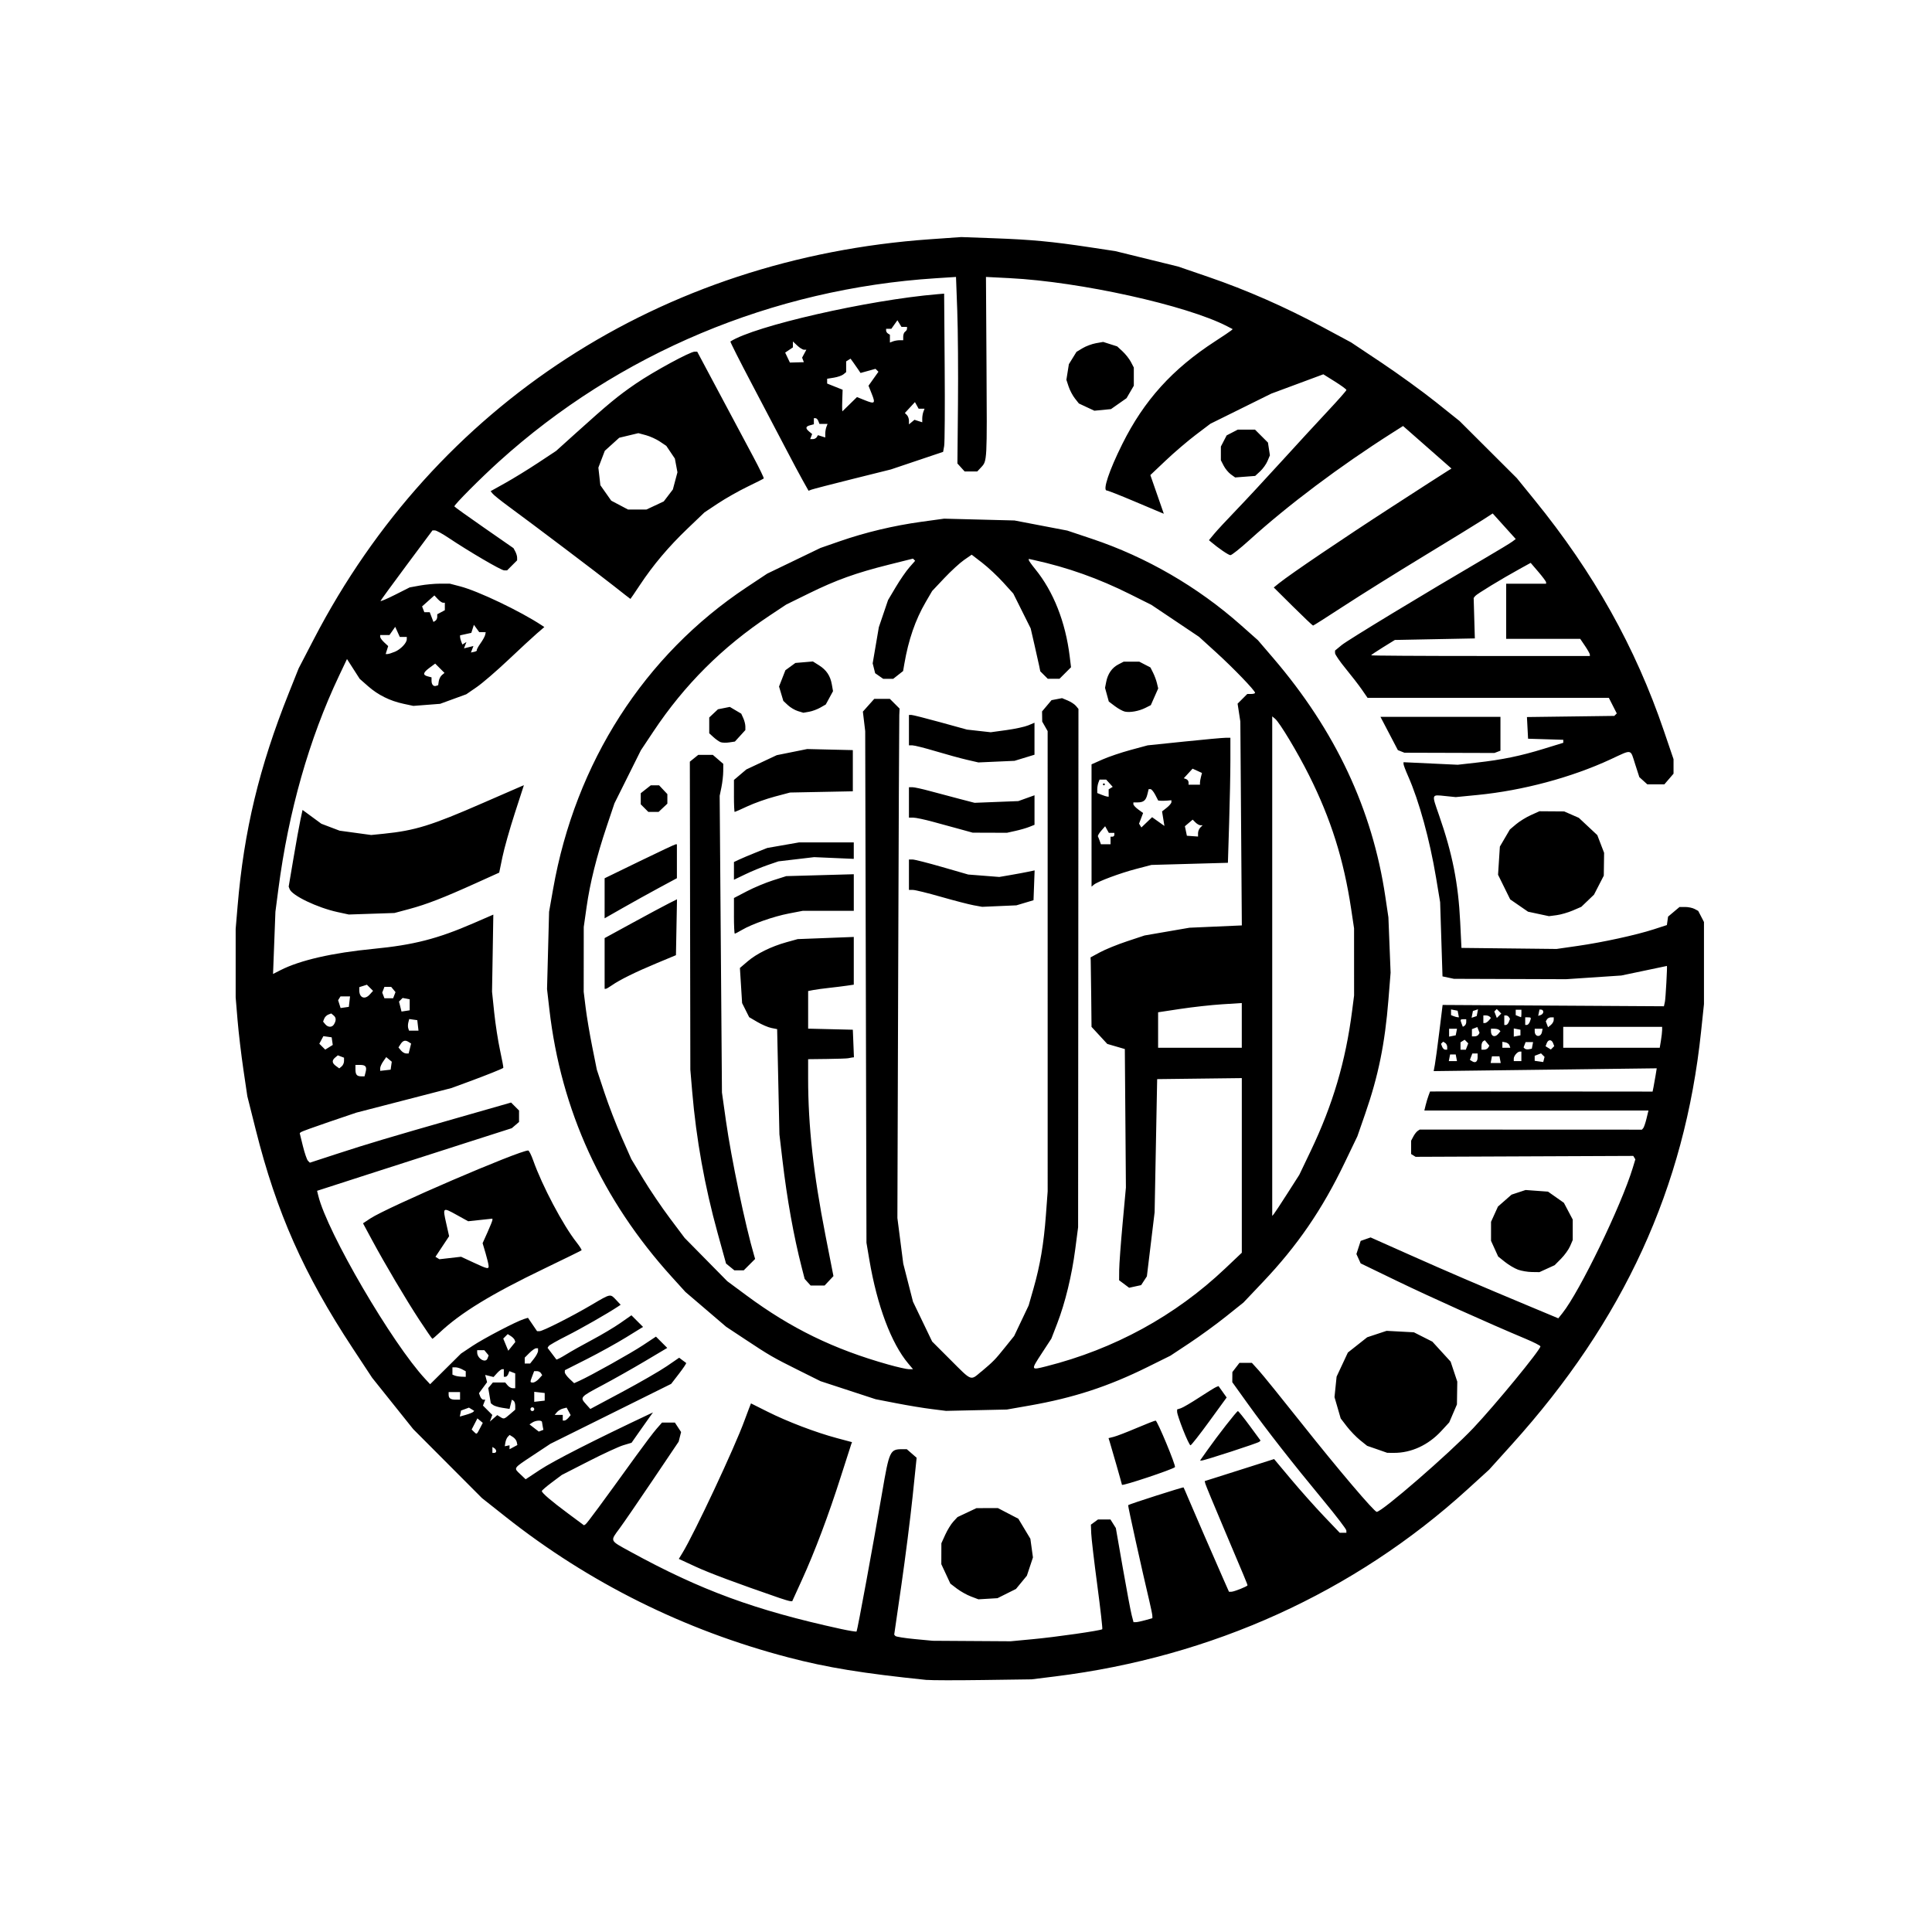<?xml version="1.0" encoding="UTF-8" standalone="no"?>
<!-- Created with Inkscape (http://www.inkscape.org/) -->

<svg
   width="500"
   height="500"
   viewBox="0 0 132.292 132.292"
   version="1.1"
   id="svg1"
   xml:space="preserve"
   inkscape:version="1.3.2 (091e20e, 2023-11-25)"
   sodipodi:docname="logo.svg"
   xmlns:inkscape="http://www.inkscape.org/namespaces/inkscape"
   xmlns:sodipodi="http://sodipodi.sourceforge.net/DTD/sodipodi-0.dtd"
   xmlns="http://www.w3.org/2000/svg"
   xmlns:svg="http://www.w3.org/2000/svg"><sodipodi:namedview
     id="namedview1"
     pagecolor="#ffffff"
     bordercolor="#000000"
     borderopacity="0.25"
     inkscape:showpageshadow="2"
     inkscape:pageopacity="0.0"
     inkscape:pagecheckerboard="0"
     inkscape:deskcolor="#d1d1d1"
     inkscape:document-units="px"
     inkscape:zoom="1.8814815"
     inkscape:cx="247.94291"
     inkscape:cy="260.43307"
     inkscape:window-width="1888"
     inkscape:window-height="1037"
     inkscape:window-x="1398"
     inkscape:window-y="0"
     inkscape:window-maximized="1"
     inkscape:current-layer="layer1" /><defs
     id="defs1" /><g
     inkscape:label="Capa 1"
     inkscape:groupmode="layer"
     id="layer1"><path
       style="fill:#000000"
       d="m 63.476,115.036 c -4.409,-0.454 -6.837,-0.849 -9.507,-1.549 -7.109,-1.861 -13.636,-5.108 -19.34,-9.62 l -1.628,-1.288 -2.353,-2.36 -2.353,-2.36 -1.406,-1.758 -1.406,-1.758 -1.33,-2.019 C 20.81,87.249 18.933,83.021 17.516,77.373 L 16.936,75.064 16.667,73.242 c -0.148,-1.002 -0.328,-2.525 -0.4,-3.384 l -0.13,-1.563 0,-2.344 0,-2.344 0.132,-1.563 c 0.435,-5.163 1.481,-9.518 3.506,-14.587 l 0.676,-1.693 1.048,-2.018 C 29.836,27.698 45.282,17.679 63.684,16.383 l 2.136,-0.15 2.26,0.082 c 2.539,0.092 3.974,0.227 6.531,0.614 l 1.758,0.266 2.149,0.528 2.149,0.528 2.084,0.714 c 2.601,0.892 5.245,2.053 7.797,3.424 l 1.971,1.059 2.084,1.39 c 1.146,0.765 2.816,1.976 3.712,2.691 l 1.628,1.301 1.96,1.955 1.96,1.955 1.21,1.489 c 4.05,4.981 6.911,10.088 8.861,15.818 l 0.66,1.938 v 0.496 0.496 l -0.314,0.365 -0.314,0.365 -0.584,0 -0.584,0 -0.273,-0.247 -0.273,-0.247 -0.288,-0.893 c -0.341,-1.058 -0.173,-1.025 -1.682,-0.325 -2.676,1.242 -6.015,2.136 -9.103,2.439 l -1.498,0.147 -0.731,-0.075 c -0.944,-0.097 -0.926,-0.154 -0.417,1.306 0.922,2.647 1.322,4.667 1.453,7.337 l 0.086,1.758 3.256,0.036 3.256,0.036 1.433,-0.206 c 1.731,-0.248 4.012,-0.746 5.228,-1.14 l 0.893,-0.29 0.041,-0.289 0.041,-0.289 0.392,-0.33 0.392,-0.33 0.389,0 c 0.214,0 0.502,0.06 0.64,0.134 l 0.251,0.134 0.197,0.38 0.197,0.38 0,2.81 0,2.81 -0.199,1.89 c -1.122,10.681 -5.292,19.776 -12.966,28.277 l -1.55,1.718 -1.475,1.343 c -7.744,7.052 -17.501,11.48 -28.222,12.809 l -1.628,0.202 -3.321,0.046 c -1.827,0.026 -3.555,0.022 -3.842,-0.007 z m 7.228,-2.793 c 1.546,-0.141 4.679,-0.591 4.773,-0.684 0.029,-0.029 -0.124,-1.383 -0.34,-3.008 -0.216,-1.625 -0.404,-3.224 -0.416,-3.553 l -0.023,-0.598 0.242,-0.177 0.242,-0.177 h 0.428 0.428 l 0.184,0.293 0.184,0.293 0.478,2.735 c 0.263,1.504 0.536,2.955 0.606,3.223 l 0.127,0.488 0.158,-7.3e-4 c 0.087,-4e-4 0.378,-0.062 0.646,-0.136 l 0.488,-0.136 -0.002,-0.157 c -0.001,-0.086 -0.092,-0.538 -0.203,-1.003 -0.497,-2.089 -1.485,-6.558 -1.455,-6.581 0.101,-0.08 3.766,-1.252 3.794,-1.214 0.018,0.025 0.156,0.339 0.305,0.697 0.281,0.674 1.813,4.202 2.445,5.633 l 0.36,0.814 h 0.162 c 0.183,0 1.106,-0.368 1.106,-0.442 0,-0.064 -0.216,-0.584 -1.631,-3.921 -0.668,-1.576 -1.234,-2.944 -1.257,-3.04 l -0.042,-0.175 0.651,-0.205 c 0.358,-0.113 1.427,-0.452 2.376,-0.754 l 1.724,-0.549 1.16,1.384 c 0.638,0.761 1.65,1.897 2.248,2.525 l 1.088,1.14 0.228,-6.7e-4 0.228,-6.7e-4 -0.006,-0.163 c -0.003,-0.089 -0.709,-1.013 -1.569,-2.051 -2.1,-2.536 -3.898,-4.835 -5.18,-6.621 l -1.06,-1.477 0.003,-0.346 0.003,-0.346 0.242,-0.315 0.242,-0.315 0.426,0 h 0.426 l 0.469,0.516 c 0.258,0.284 1.582,1.92 2.943,3.635 2.486,3.133 4.963,6.05 5.137,6.05 0.358,0 4.967,-3.998 6.607,-5.73 1.5,-1.585 4.601,-5.36 4.601,-5.601 0,-0.051 -0.454,-0.284 -1.009,-0.516 -2.512,-1.052 -6.56,-2.873 -8.824,-3.968 l -2.475,-1.198 -0.146,-0.32 -0.146,-0.32 0.146,-0.45 0.146,-0.45 0.34,-0.119 0.34,-0.119 2.656,1.183 c 2.683,1.195 4.698,2.06 8.25,3.543 l 1.947,0.813 0.283,-0.355 c 1.19,-1.492 4.027,-7.355 4.818,-9.955 l 0.175,-0.576 -0.072,-0.117 -0.072,-0.117 -7.452,0.031 -7.452,0.031 -0.153,-0.095 -0.153,-0.095 v -0.457 l 0,-0.457 0.15,-0.284 c 0.082,-0.156 0.214,-0.328 0.293,-0.381 l 0.143,-0.097 7.608,0.003 7.608,0.003 0.09,-0.102 c 0.05,-0.056 0.151,-0.351 0.225,-0.655 l 0.134,-0.554 h -7.673 -7.673 l 0.087,-0.358 c 0.048,-0.197 0.135,-0.49 0.195,-0.651 l 0.108,-0.293 0.687,-0.003 c 0.378,-0.002 3.806,-3.6e-4 7.619,0.003 l 6.932,0.006 0.061,-0.296 c 0.034,-0.163 0.097,-0.522 0.142,-0.797 l 0.081,-0.501 -7.637,0.096 -7.637,0.096 0.082,-0.442 c 0.045,-0.243 0.183,-1.262 0.306,-2.265 l 0.224,-1.823 7.577,0.045 7.577,0.045 0.068,-0.306 c 0.048,-0.215 0.172,-2.459 0.136,-2.455 -0.002,1.68e-4 -0.705,0.148 -1.563,0.328 l -1.56,0.327 -1.888,0.126 -1.888,0.126 -3.842,-0.013 -3.842,-0.013 -0.391,-0.083 -0.391,-0.083 -0.081,-2.539 -0.081,-2.539 -0.28,-1.685 c -0.432,-2.594 -1.162,-5.251 -1.906,-6.933 -0.177,-0.399 -0.321,-0.781 -0.321,-0.848 v -0.122 l 1.856,0.087 1.856,0.087 1.302,-0.147 c 1.75,-0.198 2.993,-0.454 4.591,-0.946 l 1.335,-0.411 V 50.761 50.657 l -1.205,-0.037 -1.205,-0.037 -0.039,-0.742 -0.039,-0.742 2.991,-0.039 2.991,-0.039 0.085,-0.085 0.085,-0.085 -0.272,-0.534 -0.272,-0.534 -8.261,0 -8.261,0 -0.382,-0.554 c -0.21,-0.304 -0.711,-0.954 -1.113,-1.443 -0.402,-0.489 -0.731,-0.969 -0.731,-1.065 v -0.175 l 0.461,-0.38 c 0.411,-0.338 5.63,-3.502 9.893,-5.997 0.86,-0.503 1.665,-0.992 1.791,-1.088 l 0.228,-0.173 -0.789,-0.875 -0.789,-0.875 -0.676,0.438 c -0.372,0.241 -2.2,1.363 -4.062,2.494 -1.862,1.131 -4.312,2.661 -5.445,3.401 -1.132,0.74 -2.085,1.345 -2.117,1.345 -0.032,0 -0.651,-0.587 -1.375,-1.305 l -1.316,-1.305 0.361,-0.291 c 0.789,-0.634 4.415,-3.088 7.742,-5.239 0.752,-0.486 1.876,-1.213 2.498,-1.615 0.622,-0.402 1.229,-0.791 1.35,-0.864 l 0.219,-0.133 -1.658,-1.457 -1.658,-1.457 -0.734,0.466 c -3.597,2.286 -7.125,4.934 -9.803,7.36 -0.618,0.56 -1.196,1.018 -1.284,1.018 -0.131,0 -0.833,-0.481 -1.355,-0.927 l -0.116,-0.099 0.357,-0.431 c 0.196,-0.237 0.866,-0.959 1.487,-1.603 0.622,-0.645 2.008,-2.136 3.08,-3.314 1.072,-1.178 2.521,-2.751 3.219,-3.496 0.698,-0.745 1.27,-1.393 1.27,-1.44 0,-0.047 -0.355,-0.308 -0.79,-0.58 l -0.79,-0.494 -1.783,0.662 -1.783,0.662 -2.084,1.031 -2.084,1.031 -0.997,0.755 c -0.549,0.415 -1.474,1.205 -2.056,1.757 l -1.058,1.002 0.461,1.324 0.461,1.324 -0.163,-0.066 c -0.09,-0.036 -0.939,-0.394 -1.887,-0.796 -0.948,-0.401 -1.783,-0.729 -1.856,-0.729 -0.296,0 0.162,-1.372 1.061,-3.178 1.49,-2.993 3.429,-5.139 6.361,-7.041 0.537,-0.348 1.027,-0.678 1.089,-0.732 l 0.113,-0.098 -0.39,-0.202 C 81.249,20.904 73.953,19.29 69.141,19.046 l -1.628,-0.083 0.037,6.107 c 0.04,6.551 0.043,6.487 -0.363,6.924 l -0.271,0.29 -0.431,0 -0.431,0 -0.248,-0.274 -0.248,-0.274 0.038,-4.056 c 0.021,-2.231 -7.93e-4,-5.105 -0.048,-6.386 l -0.086,-2.33 -1.384,0.089 c -11.185,0.72 -21.708,5.135 -29.906,12.548 -1.269,1.147 -3.061,2.947 -3.061,3.074 0,0.026 0.911,0.68 2.025,1.453 l 2.025,1.407 0.124,0.231 c 0.068,0.127 0.124,0.315 0.124,0.417 l 0,0.186 -0.343,0.343 -0.343,0.343 -0.204,0 c -0.204,0 -2.415,-1.295 -3.823,-2.238 -0.408,-0.273 -0.819,-0.497 -0.913,-0.497 l -0.171,0 -1.757,2.361 c -0.966,1.299 -1.775,2.407 -1.797,2.464 -0.022,0.057 0.418,-0.128 0.977,-0.41 l 1.017,-0.513 0.702,-0.128 c 0.386,-0.07 1.004,-0.128 1.373,-0.128 l 0.671,0 0.72,0.188 c 1.223,0.318 4.114,1.699 5.573,2.662 l 0.182,0.12 -0.506,0.436 c -0.278,0.24 -1.16,1.055 -1.959,1.811 -0.799,0.756 -1.774,1.596 -2.167,1.866 l -0.713,0.491 -0.896,0.327 -0.896,0.327 -0.917,0.071 -0.917,0.071 -0.676,-0.145 c -0.929,-0.199 -1.739,-0.601 -2.421,-1.201 l -0.576,-0.507 -0.435,-0.678 -0.435,-0.678 -0.552,1.164 c -2.042,4.309 -3.453,9.274 -4.145,14.578 l -0.204,1.563 -0.081,2.13 -0.081,2.13 0.51,-0.26 c 1.329,-0.678 3.539,-1.185 6.37,-1.46 2.749,-0.267 4.381,-0.686 6.84,-1.753 0.749,-0.325 1.362,-0.591 1.363,-0.591 8.19e-4,-4.8e-5 -0.019,1.187 -0.043,2.637 l -0.045,2.637 0.149,1.433 c 0.082,0.788 0.263,1.956 0.402,2.595 0.139,0.639 0.239,1.175 0.221,1.191 -0.074,0.068 -1.162,0.504 -2.311,0.927 l -1.237,0.455 -3.256,0.842 -3.256,0.842 -1.868,0.634 c -1.027,0.349 -1.901,0.667 -1.94,0.706 l -0.072,0.072 0.216,0.877 c 0.119,0.482 0.275,0.936 0.347,1.008 l 0.131,0.131 1.854,-0.605 c 2.098,-0.685 3.588,-1.13 8.235,-2.458 1.791,-0.512 3.353,-0.959 3.472,-0.993 l 0.216,-0.063 0.273,0.273 0.273,0.273 0,0.392 v 0.392 L 35.292,77.04 l -0.248,0.212 -3.236,1.036 c -1.78,0.57 -4.779,1.535 -6.666,2.144 l -3.43,1.108 0.085,0.345 c 0.617,2.509 5.055,10.108 7.329,12.547 l 0.327,0.351 1.057,-1.049 1.057,-1.049 0.779,-0.52 c 0.771,-0.515 3.003,-1.681 3.532,-1.845 l 0.274,-0.085 0.312,0.458 0.312,0.458 0.165,8.9e-4 c 0.225,0.001 2.231,-1.015 3.591,-1.818 1.292,-0.763 1.25,-0.755 1.655,-0.323 l 0.312,0.332 -0.192,0.128 c -0.693,0.463 -2.544,1.52 -3.515,2.008 -0.633,0.318 -1.183,0.631 -1.224,0.696 l -0.073,0.119 0.283,0.373 c 0.156,0.205 0.299,0.396 0.319,0.423 0.02,0.027 0.317,-0.126 0.66,-0.339 0.343,-0.214 1.151,-0.668 1.796,-1.01 0.645,-0.342 1.512,-0.859 1.928,-1.149 l 0.755,-0.528 0.398,0.398 0.398,0.398 -1.153,0.711 c -0.634,0.391 -1.839,1.058 -2.676,1.482 l -1.523,0.77 -0.007,0.14 c -0.004,0.077 0.139,0.277 0.317,0.445 l 0.324,0.305 0.359,-0.163 c 0.805,-0.365 3.542,-1.897 4.364,-2.443 l 0.879,-0.583 0.387,0.387 0.387,0.387 -1.527,0.908 c -0.84,0.499 -2.157,1.243 -2.927,1.652 -1.527,0.811 -1.534,0.82 -1.107,1.295 l 0.293,0.326 2.188,-1.17 c 1.203,-0.644 2.572,-1.433 3.042,-1.755 l 0.854,-0.585 0.214,0.163 c 0.118,0.089 0.237,0.178 0.265,0.196 0.028,0.018 -0.192,0.348 -0.488,0.733 l -0.539,0.699 -4.135,2.052 -4.135,2.052 -1.205,0.798 c -1.367,0.906 -1.323,0.839 -0.847,1.291 l 0.358,0.34 0.965,-0.638 c 0.951,-0.629 3.76,-2.058 7.628,-3.881 l 0.127,-0.06 -0.192,0.265 c -0.106,0.146 -0.436,0.613 -0.734,1.039 l -0.542,0.774 -0.564,0.169 c -0.31,0.093 -1.385,0.589 -2.388,1.102 l -1.824,0.933 -0.684,0.512 c -0.376,0.282 -0.684,0.548 -0.684,0.591 0,0.129 0.653,0.687 1.801,1.539 l 1.084,0.805 0.106,-0.065 c 0.099,-0.061 1.063,-1.366 3.461,-4.688 0.568,-0.786 1.2,-1.621 1.406,-1.856 l 0.374,-0.426 h 0.439 0.439 l 0.213,0.325 0.213,0.325 -0.083,0.329 -0.083,0.329 -1.775,2.635 c -0.976,1.449 -2.001,2.94 -2.276,3.313 -0.651,0.881 -0.687,0.802 0.704,1.565 4.858,2.665 8.564,4.026 14.463,5.314 0.559,0.122 1.039,0.199 1.066,0.172 0.056,-0.056 1.144,-5.972 1.753,-9.528 0.488,-2.849 0.537,-2.954 1.378,-2.954 h 0.308 l 0.337,0.293 0.337,0.293 -0.275,2.651 c -0.151,1.458 -0.497,4.183 -0.768,6.056 l -0.493,3.405 0.082,0.093 c 0.045,0.051 0.638,0.146 1.317,0.21 l 1.235,0.117 2.67,0.017 2.67,0.017 z m -17.322,-2.82 c -2.956,-1.018 -4.803,-1.708 -5.762,-2.152 l -1.139,-0.527 0.247,-0.405 c 0.826,-1.352 3.596,-7.263 4.248,-9.066 0.091,-0.251 0.228,-0.618 0.306,-0.816 l 0.141,-0.361 1.142,0.572 c 1.359,0.681 3.293,1.418 4.733,1.803 l 1.043,0.279 -0.053,0.14 c -0.029,0.077 -0.353,1.084 -0.719,2.237 -0.827,2.601 -1.777,5.125 -2.654,7.047 l -0.67,1.471 -0.139,-0.01 c -0.076,-0.006 -0.402,-0.101 -0.725,-0.212 z m 13.101,-0.106 c -0.28,-0.106 -0.711,-0.348 -0.958,-0.536 l -0.449,-0.343 -0.31,-0.666 -0.31,-0.666 0.002,-0.716 0.002,-0.716 0.266,-0.586 c 0.146,-0.322 0.394,-0.726 0.551,-0.896 l 0.285,-0.31 0.651,-0.307 0.651,-0.307 0.734,-0.001 0.734,-0.001 0.699,0.364 0.699,0.364 0.412,0.686 0.412,0.686 0.088,0.639 0.088,0.639 -0.208,0.626 -0.208,0.626 -0.373,0.453 -0.373,0.453 -0.633,0.316 -0.633,0.316 -0.653,0.039 -0.653,0.039 z m 10.342,-7.649 c 0,-0.04 -0.723,-2.573 -0.837,-2.933 l -0.082,-0.26 0.36,-0.09 c 0.198,-0.05 0.9,-0.32 1.56,-0.601 0.66,-0.281 1.247,-0.51 1.305,-0.509 0.118,0.002 1.406,3.103 1.323,3.186 -0.161,0.161 -3.628,1.315 -3.628,1.208 z m 5.832,-2.347 c 0.734,-1.041 2.03,-2.699 2.108,-2.697 0.038,9.98e-4 0.403,0.455 0.81,1.009 l 0.741,1.008 -0.089,0.085 c -0.097,0.092 -3.753,1.282 -3.94,1.282 h -0.114 z m 11.646,-0.081 -0.69,-0.238 -0.483,-0.388 c -0.265,-0.214 -0.672,-0.636 -0.905,-0.938 l -0.422,-0.55 -0.212,-0.73 -0.212,-0.73 0.072,-0.701 0.072,-0.701 0.386,-0.825 0.386,-0.825 0.662,-0.523 0.662,-0.523 0.664,-0.22 0.664,-0.22 0.934,0.05 0.934,0.05 0.633,0.32 0.633,0.32 0.625,0.684 0.625,0.684 0.228,0.685 0.228,0.685 -0.012,0.781 -0.012,0.781 -0.264,0.615 -0.264,0.615 -0.543,0.589 c -0.889,0.964 -2.059,1.504 -3.246,1.497 l -0.456,-0.003 z M 81.013,97.916 c -0.226,-0.578 -0.411,-1.13 -0.411,-1.228 v -0.178 l 0.254,-0.081 c 0.14,-0.044 0.708,-0.377 1.262,-0.739 0.554,-0.362 1.078,-0.685 1.164,-0.718 l 0.156,-0.06 0.278,0.39 0.278,0.39 -1.191,1.637 c -0.655,0.9 -1.233,1.637 -1.285,1.637 -0.051,0 -0.278,-0.473 -0.504,-1.05 z M 63.802,96.486 c -0.537,-0.065 -1.621,-0.244 -2.409,-0.397 l -1.433,-0.278 -1.888,-0.618 -1.888,-0.618 -1.498,-0.746 c -1.752,-0.873 -1.995,-1.013 -3.685,-2.133 L 49.723,90.85 48.328,89.657 46.932,88.464 45.996,87.431 C 41.215,82.154 38.414,76.031 37.618,69.118 l -0.16,-1.391 0.07,-2.647 0.07,-2.647 0.276,-1.563 C 39.401,52.217 44.121,44.862 51.13,40.211 l 1.406,-0.933 1.823,-0.879 1.823,-0.879 1.313,-0.456 c 1.754,-0.61 3.691,-1.072 5.59,-1.334 l 1.563,-0.215 2.409,0.062 2.409,0.062 1.808,0.346 1.808,0.346 1.708,0.572 c 3.696,1.237 7.22,3.279 10.174,5.897 l 1.172,1.039 1.049,1.224 c 4.248,4.956 6.789,10.361 7.673,16.325 l 0.212,1.426 0.075,1.895 0.075,1.895 -0.148,1.845 c -0.242,3.025 -0.689,5.216 -1.596,7.83 l -0.53,1.525 -0.876,1.823 c -1.536,3.198 -3.229,5.667 -5.602,8.167 l -1.323,1.395 -1.198,0.958 c -0.659,0.527 -1.784,1.346 -2.5,1.82 l -1.302,0.862 -1.563,0.775 c -2.69,1.333 -5.068,2.11 -8.075,2.638 l -1.563,0.274 -2.084,0.046 -2.084,0.046 z m 3.395,-2.566 c 0.839,-0.709 0.929,-0.802 1.619,-1.659 l 0.627,-0.779 0.496,-1.044 0.496,-1.044 0.335,-1.17 c 0.45,-1.575 0.702,-3.062 0.847,-5.016 l 0.121,-1.628 -8.16e-4,-15.759 -8.16e-4,-15.759 -0.186,-0.326 -0.186,-0.326 -0.005,-0.348 -0.005,-0.348 0.324,-0.385 0.324,-0.385 0.36,-0.069 0.36,-0.069 0.391,0.163 c 0.215,0.09 0.468,0.256 0.562,0.369 l 0.171,0.206 -0.012,17.745 -0.012,17.745 -0.196,1.507 c -0.234,1.796 -0.688,3.667 -1.235,5.085 l -0.399,1.034 -0.651,0.997 c -0.768,1.177 -0.77,1.171 0.293,0.903 4.665,-1.178 8.835,-3.457 12.257,-6.699 l 1.14,-1.08 v -5.979 -5.979 l -2.898,0.035 -2.898,0.035 -0.087,4.558 -0.087,4.558 -0.265,2.194 -0.265,2.194 -0.197,0.301 -0.197,0.301 -0.411,0.09 -0.411,0.09 -0.343,-0.257 -0.343,-0.257 0.006,-0.701 c 0.003,-0.386 0.108,-1.815 0.233,-3.176 l 0.227,-2.475 -0.037,-4.74 -0.037,-4.74 -0.601,-0.175 -0.601,-0.175 -0.539,-0.584 -0.539,-0.584 -0.022,-2.152 c -0.012,-1.184 -0.027,-2.254 -0.033,-2.379 l -0.011,-0.227 0.651,-0.352 c 0.358,-0.194 1.191,-0.532 1.85,-0.751 l 1.199,-0.398 1.536,-0.265 1.536,-0.265 1.793,-0.079 1.793,-0.079 -0.051,-6.98 -0.051,-6.98 -0.094,-0.612 -0.094,-0.612 0.332,-0.332 0.332,-0.332 0.266,0 c 0.147,0 0.266,-0.036 0.266,-0.08 0,-0.153 -1.472,-1.682 -2.655,-2.758 L 82.1,43.604 80.472,42.511 78.844,41.419 77.385,40.689 C 75.228,39.61 73.099,38.853 70.802,38.349 l -0.358,-0.079 v 0.078 c 0,0.043 0.199,0.323 0.442,0.621 1.248,1.533 2.073,3.619 2.361,5.976 l 0.091,0.744 -0.395,0.395 -0.395,0.395 h -0.401 l -0.401,0 L 71.489,46.223 71.232,45.966 71.159,45.604 C 71.118,45.405 70.97,44.744 70.83,44.136 l -0.255,-1.107 -0.595,-1.192 -0.595,-1.192 -0.696,-0.769 c -0.383,-0.423 -1.024,-1.022 -1.425,-1.332 l -0.729,-0.562 -0.522,0.362 c -0.287,0.199 -0.896,0.758 -1.354,1.243 l -0.831,0.881 -0.443,0.76 c -0.707,1.214 -1.179,2.58 -1.463,4.238 l -0.083,0.483 -0.338,0.266 -0.338,0.266 -0.344,0 -0.344,0 -0.275,-0.192 -0.275,-0.192 -0.085,-0.337 -0.085,-0.337 0.211,-1.238 0.211,-1.238 0.316,-0.93 0.316,-0.93 0.529,-0.89 c 0.291,-0.49 0.708,-1.094 0.927,-1.344 l 0.398,-0.454 -0.074,-0.074 -0.074,-0.074 -1.658,0.415 c -2.246,0.562 -3.604,1.05 -5.457,1.961 l -1.563,0.768 -1.132,0.752 c -3.242,2.155 -5.832,4.737 -7.962,7.936 l -0.861,1.293 -0.905,1.817 -0.905,1.817 -0.525,1.563 C 40.849,58.657 40.401,60.449 40.166,62.108 l -0.194,1.367 -0.002,2.217 -0.002,2.217 0.136,1.104 c 0.075,0.607 0.277,1.808 0.45,2.669 l 0.314,1.565 0.517,1.561 c 0.284,0.858 0.815,2.235 1.179,3.058 l 0.662,1.498 0.812,1.348 c 0.447,0.741 1.269,1.957 1.828,2.702 l 1.016,1.354 1.458,1.48 1.458,1.48 1.322,0.979 c 3.043,2.253 5.97,3.68 9.7,4.728 0.628,0.177 1.267,0.321 1.421,0.321 h 0.279 l -0.325,-0.386 c -1.166,-1.385 -2.136,-3.969 -2.666,-7.102 l -0.198,-1.172 -0.043,-17.517 -0.043,-17.517 -0.08,-0.667 -0.08,-0.667 0.39,-0.437 0.39,-0.437 h 0.534 0.534 l 0.333,0.333 0.333,0.333 -0.02,0.445 c -0.011,0.245 -0.044,8.093 -0.075,17.441 l -0.055,16.996 0.201,1.563 0.201,1.563 0.333,1.302 0.333,1.302 0.656,1.364 0.656,1.364 1.273,1.273 c 1.466,1.466 1.34,1.419 2.089,0.785 z M 55.302,87.798 55.098,87.57 54.897,86.789 c -0.554,-2.162 -1.003,-4.667 -1.32,-7.358 l -0.207,-1.758 -0.078,-3.602 -0.078,-3.602 -0.395,-0.079 c -0.217,-0.043 -0.648,-0.227 -0.957,-0.409 l -0.563,-0.33 -0.242,-0.483 -0.242,-0.483 -0.075,-1.202 -0.075,-1.202 0.525,-0.449 c 0.622,-0.533 1.62,-1.024 2.67,-1.316 l 0.76,-0.211 1.921,-0.074 1.921,-0.074 v 1.634 1.634 l -0.488,0.071 c -0.269,0.039 -0.811,0.106 -1.205,0.149 -0.394,0.043 -0.877,0.108 -1.074,0.146 l -0.358,0.069 v 1.288 1.288 l 1.53,0.037 1.53,0.037 0.038,0.944 0.038,0.944 -0.136,0.016 c -0.075,0.009 -0.195,0.031 -0.266,0.049 -0.072,0.018 -0.716,0.04 -1.433,0.049 l -1.302,0.016 v 1.292 c 0,3.286 0.36,6.55 1.191,10.79 l 0.543,2.77 -0.303,0.323 -0.303,0.323 h -0.478 -0.478 z m -5.301,-1.045 -0.285,-0.231 -0.575,-2.081 c -0.886,-3.203 -1.468,-6.443 -1.744,-9.7 l -0.127,-1.498 -0.017,-10.544 -0.017,-10.544 0.288,-0.233 0.288,-0.233 0.499,0 0.499,0 0.358,0.308 0.358,0.308 -0.003,0.506 c -0.001,0.278 -0.057,0.769 -0.123,1.092 l -0.121,0.586 0.078,10.159 0.078,10.159 0.276,1.954 c 0.364,2.574 1.321,7.148 1.929,9.215 l 0.067,0.229 -0.39,0.39 -0.39,0.39 h -0.321 -0.321 z m -8.6,-20.781 v -1.737 l 1.921,-1.049 c 1.057,-0.577 2.172,-1.175 2.478,-1.328 l 0.557,-0.279 -0.036,1.913 -0.036,1.913 -1.302,0.542 c -1.447,0.602 -2.558,1.149 -3.081,1.518 -0.19,0.134 -0.381,0.244 -0.423,0.244 h -0.078 z m 8.856,-3.261 v -1.221 l 0.879,-0.459 c 0.484,-0.253 1.289,-0.59 1.791,-0.749 l 0.912,-0.29 2.312,-0.065 2.312,-0.065 v 1.253 1.253 H 56.715 54.968 l -0.956,0.184 c -1.036,0.199 -2.523,0.72 -3.21,1.125 -0.237,0.14 -0.457,0.254 -0.488,0.254 -0.032,0 -0.058,-0.55 -0.058,-1.221 z m -8.856,-1.203 v -1.37 l 2.392,-1.163 c 1.316,-0.64 2.429,-1.163 2.475,-1.163 h 0.082 v 1.161 1.161 l -1.205,0.649 c -0.663,0.357 -1.776,0.975 -2.475,1.373 l -1.27,0.724 z m 25.262,0.479 c -0.325,-0.06 -1.329,-0.321 -2.232,-0.579 -0.903,-0.259 -1.765,-0.471 -1.917,-0.471 h -0.275 v -1.042 -1.042 h 0.245 c 0.135,0 1.048,0.232 2.03,0.515 l 1.785,0.515 1.063,0.083 1.063,0.083 0.781,-0.134 c 0.43,-0.074 0.975,-0.175 1.21,-0.225 l 0.429,-0.09 -0.038,1.021 -0.038,1.021 -0.586,0.175 -0.586,0.175 -1.172,0.051 -1.172,0.051 z m 8.079,-5.464 v -4.185 l 0.749,-0.333 c 0.412,-0.183 1.276,-0.476 1.921,-0.651 l 1.172,-0.317 2.504,-0.259 c 1.377,-0.143 2.652,-0.259 2.833,-0.259 h 0.329 v 1.542 c 0,0.848 -0.038,2.774 -0.085,4.28 l -0.085,2.738 -2.617,0.073 -2.617,0.073 -1.042,0.272 c -1.105,0.289 -2.626,0.855 -2.898,1.079 l -0.163,0.134 z m 1.302,1.028 v -0.26 h 0.13 c 0.072,0 0.13,-0.059 0.13,-0.13 V 57.029 H 76.116 75.927 L 75.8,56.803 75.673,56.576 75.405,56.884 c -0.147,0.17 -0.249,0.345 -0.225,0.389 0.023,0.044 0.079,0.183 0.123,0.309 l 0.081,0.228 h 0.33 0.33 z m 5.991,-0.5 c 0,-0.126 0.07,-0.3 0.156,-0.385 l 0.156,-0.156 h -0.147 c -0.081,0 -0.234,-0.087 -0.34,-0.193 l -0.193,-0.193 -0.266,0.226 -0.266,0.226 0.068,0.326 0.068,0.326 0.382,0.027 0.382,0.027 z m -2.723,-0.794 0.421,0.3 -0.081,-0.498 -0.081,-0.498 0.32,-0.252 c 0.176,-0.139 0.32,-0.311 0.32,-0.382 v -0.13 l -0.293,0.024 c -0.161,0.013 -0.365,0.017 -0.452,0.009 l -0.159,-0.014 -0.202,-0.391 C 78.993,54.21 78.846,54.034 78.778,54.034 h -0.124 l -0.088,0.358 c -0.102,0.417 -0.261,0.549 -0.666,0.552 l -0.293,0.002 v 0.119 c 0,0.066 0.15,0.229 0.333,0.362 l 0.333,0.243 -0.139,0.365 -0.139,0.365 0.08,0.13 0.08,0.13 0.367,-0.352 0.367,-0.352 z m -3.398,-1.954 v -0.253 l 0.139,-0.086 0.139,-0.086 -0.224,-0.248 -0.224,-0.248 h -0.226 -0.226 l -0.079,0.206 c -0.043,0.113 -0.079,0.32 -0.079,0.46 v 0.254 l 0.293,0.118 c 0.161,0.065 0.337,0.122 0.391,0.126 l 0.098,0.008 z m -0.391,-0.594 c 0,-0.036 0.029,-0.065 0.065,-0.065 0.036,0 0.065,0.029 0.065,0.065 0,0.036 -0.029,0.065 -0.065,0.065 -0.036,0 -0.065,-0.029 -0.065,-0.065 z m 6.644,-0.119 c 9.78e-4,-0.078 0.032,-0.258 0.07,-0.402 l 0.068,-0.26 -0.322,-0.147 -0.322,-0.147 -0.301,0.328 -0.301,0.328 0.163,0.058 c 0.09,0.032 0.163,0.131 0.163,0.221 v 0.163 h 0.391 0.391 z m -31.91,6.043 v -0.607 l 0.358,-0.169 c 0.197,-0.093 0.71,-0.309 1.14,-0.481 l 0.781,-0.312 1.092,-0.191 1.092,-0.191 h 1.871 1.871 v 0.564 0.564 l -1.356,-0.059 -1.356,-0.059 -1.223,0.144 -1.223,0.144 -0.745,0.256 c -0.41,0.141 -1.095,0.424 -1.523,0.63 l -0.779,0.374 z M 65.755,56.782 C 65.29,56.655 64.443,56.424 63.875,56.269 63.306,56.114 62.705,55.987 62.54,55.987 h -0.301 v -1.042 -1.042 h 0.237 c 0.13,0 0.672,0.119 1.205,0.264 0.532,0.145 1.437,0.385 2.01,0.534 l 1.042,0.271 1.498,-0.059 1.498,-0.059 0.554,-0.199 0.554,-0.199 v 1.011 1.011 l -0.358,0.143 c -0.197,0.079 -0.622,0.202 -0.944,0.273 l -0.586,0.13 -1.172,-0.004 -1.172,-0.004 z M 44.136,55.336 43.875,55.076 v -0.381 -0.381 l 0.343,-0.27 0.343,-0.27 h 0.285 0.285 l 0.283,0.301 0.283,0.301 v 0.327 0.327 l -0.301,0.283 -0.301,0.283 h -0.35 -0.35 z m 6.121,-0.835 v -1.095 l 0.423,-0.359 0.423,-0.359 1.042,-0.489 1.042,-0.489 1.042,-0.21 1.042,-0.21 1.563,0.037 1.563,0.037 v 1.41 1.41 l -2.149,0.042 -2.149,0.042 -1.042,0.277 c -0.573,0.152 -1.415,0.451 -1.871,0.664 -0.456,0.213 -0.851,0.388 -0.879,0.388 -0.028,0 -0.051,-0.493 -0.051,-1.095 z M 66.211,52.026 C 65.781,51.927 64.821,51.664 64.078,51.442 63.334,51.22 62.616,51.038 62.482,51.038 H 62.239 V 49.996 48.954 h 0.165 c 0.091,0 0.984,0.226 1.986,0.502 l 1.822,0.502 0.813,0.091 0.813,0.091 1.071,-0.147 c 0.589,-0.081 1.264,-0.227 1.499,-0.325 l 0.428,-0.179 v 1.095 1.095 l -0.684,0.209 -0.684,0.209 -1.237,0.055 -1.237,0.055 z m -16.866,-1.205 c -0.107,-0.042 -0.327,-0.196 -0.488,-0.343 l -0.293,-0.267 v -0.541 -0.541 l 0.299,-0.281 0.299,-0.281 0.406,-0.081 0.406,-0.081 0.391,0.231 0.391,0.231 0.141,0.31 c 0.078,0.171 0.141,0.424 0.141,0.562 v 0.252 l -0.358,0.393 -0.358,0.393 -0.391,0.059 c -0.215,0.033 -0.479,0.025 -0.586,-0.017 z m 5.29,-2.13 c -0.206,-0.063 -0.515,-0.245 -0.686,-0.406 l -0.311,-0.292 -0.147,-0.492 -0.147,-0.492 0.218,-0.558 0.218,-0.558 0.342,-0.249 0.342,-0.249 0.599,-0.051 0.599,-0.051 0.416,0.262 c 0.511,0.321 0.777,0.718 0.882,1.316 l 0.08,0.456 -0.248,0.456 -0.248,0.456 -0.376,0.215 c -0.207,0.118 -0.552,0.246 -0.767,0.283 l -0.391,0.068 z m 22.385,0.035 c -0.143,-0.032 -0.449,-0.2 -0.678,-0.373 l -0.418,-0.315 -0.129,-0.469 -0.129,-0.469 0.08,-0.408 c 0.109,-0.557 0.397,-0.971 0.832,-1.196 l 0.365,-0.189 h 0.534 0.534 l 0.382,0.198 0.382,0.198 0.179,0.356 c 0.099,0.196 0.219,0.519 0.266,0.719 l 0.087,0.363 -0.253,0.572 -0.253,0.572 -0.37,0.186 c -0.445,0.224 -1.056,0.334 -1.411,0.255 z m 11.128,33.003 0.82,-1.283 0.778,-1.627 c 1.519,-3.176 2.395,-6.139 2.84,-9.612 l 0.134,-1.042 -7.56e-4,-2.299 -7.55e-4,-2.299 -0.201,-1.337 c -0.507,-3.372 -1.385,-6.159 -2.885,-9.15 -0.788,-1.572 -2.009,-3.604 -2.319,-3.861 l -0.199,-0.166 v 17.103 17.103 l 0.107,-0.124 c 0.059,-0.068 0.476,-0.701 0.927,-1.407 z M 85.03,70.215 V 68.683 l -1.335,0.084 c -0.734,0.046 -2.024,0.189 -2.865,0.316 l -1.53,0.232 v 1.215 1.215 h 2.865 2.865 z M 28.728,90.403 c -0.932,-1.422 -2.356,-3.825 -3.267,-5.517 l -0.604,-1.121 0.503,-0.333 c 1.156,-0.765 10.187,-4.653 10.808,-4.653 0.056,0 0.211,0.308 0.344,0.684 0.618,1.744 2.04,4.429 2.967,5.606 0.214,0.272 0.368,0.516 0.341,0.543 -0.027,0.027 -1.154,0.58 -2.504,1.23 -3.693,1.776 -5.774,3.048 -7.227,4.419 -0.24,0.227 -0.457,0.412 -0.482,0.412 -0.025,0 -0.42,-0.571 -0.878,-1.27 z m 4.728,-3.721 c 0,-0.094 -0.092,-0.483 -0.205,-0.864 l -0.205,-0.692 0.336,-0.748 c 0.185,-0.411 0.336,-0.789 0.336,-0.84 v -0.092 l -0.831,0.089 -0.831,0.089 -0.787,-0.436 c -0.957,-0.53 -0.963,-0.525 -0.715,0.577 l 0.199,0.884 -0.468,0.705 -0.468,0.705 0.135,0.083 0.135,0.083 0.742,-0.085 0.742,-0.085 0.847,0.393 c 0.972,0.451 1.042,0.467 1.042,0.233 z m 70.49,0.258 c -0.234,-0.085 -0.635,-0.322 -0.893,-0.528 l -0.468,-0.374 -0.244,-0.537 -0.244,-0.537 v -0.651 -0.651 l 0.237,-0.522 0.237,-0.522 0.465,-0.408 0.465,-0.408 0.481,-0.159 0.481,-0.159 0.768,0.056 0.768,0.056 0.543,0.382 0.543,0.382 0.303,0.574 0.303,0.574 v 0.7 0.7 l -0.18,0.419 c -0.099,0.23 -0.377,0.618 -0.619,0.862 l -0.439,0.443 -0.521,0.238 -0.521,0.238 -0.521,-0.007 c -0.287,-0.004 -0.712,-0.076 -0.946,-0.161 z M 23.102,62.451 c -1.38,-0.302 -3.1,-1.127 -3.269,-1.568 l -0.066,-0.173 0.329,-1.945 c 0.181,-1.07 0.394,-2.251 0.475,-2.625 l 0.146,-0.68 0.644,0.473 0.644,0.473 0.624,0.237 0.624,0.237 1.082,0.148 1.082,0.148 0.862,-0.087 c 2.148,-0.218 3.26,-0.563 6.788,-2.105 1.397,-0.611 2.6,-1.134 2.673,-1.163 l 0.133,-0.053 -0.624,1.924 c -0.343,1.058 -0.724,2.404 -0.845,2.992 l -0.221,1.068 -1.609,0.727 c -2.214,1.001 -3.363,1.446 -4.55,1.765 l -1.013,0.272 -1.563,0.052 -1.563,0.052 z m 72.84,-10.998 -0.224,-0.089 -0.596,-1.139 -0.596,-1.139 h 4.108 4.108 v 1.158 1.158 l -0.206,0.079 -0.206,0.079 -3.082,-0.009 -3.082,-0.009 z M 42.068,40.153 c -1.092,-0.864 -5.547,-4.231 -7.255,-5.484 -0.507,-0.372 -0.988,-0.757 -1.07,-0.856 l -0.149,-0.18 1.006,-0.561 c 0.553,-0.309 1.563,-0.929 2.243,-1.379 l 1.237,-0.818 1.35,-1.217 c 2.255,-2.033 2.899,-2.563 4.12,-3.397 1.205,-0.823 3.706,-2.182 4.016,-2.182 h 0.174 l 1.545,2.898 c 0.85,1.594 1.886,3.537 2.303,4.317 0.417,0.781 0.736,1.442 0.708,1.469 -0.027,0.027 -0.535,0.284 -1.128,0.571 -0.593,0.287 -1.495,0.798 -2.004,1.136 l -0.925,0.614 -1.157,1.107 c -1.307,1.251 -2.354,2.491 -3.271,3.875 -0.344,0.519 -0.633,0.944 -0.643,0.944 -0.009,0 -0.505,-0.386 -1.101,-0.857 z m 2.792,-5.542 0.591,-0.278 0.311,-0.408 0.311,-0.408 0.157,-0.589 0.157,-0.589 -0.088,-0.469 -0.088,-0.469 -0.293,-0.435 -0.293,-0.435 -0.44,-0.296 c -0.242,-0.163 -0.672,-0.359 -0.957,-0.436 l -0.517,-0.139 -0.655,0.157 -0.655,0.157 -0.494,0.447 -0.494,0.447 -0.22,0.576 -0.22,0.576 0.068,0.602 0.068,0.602 0.372,0.529 0.372,0.529 0.574,0.303 0.574,0.303 h 0.632 0.632 z m 10.116,-1.7 c -0.214,-0.381 -0.74,-1.366 -1.169,-2.19 -0.429,-0.824 -1.469,-2.805 -2.311,-4.402 -0.842,-1.597 -1.509,-2.918 -1.482,-2.935 1.631,-1.059 9.428,-2.84 14.179,-3.239 l 0.456,-0.038 0.037,5.014 c 0.021,2.758 0.005,5.195 -0.035,5.417 l -0.072,0.403 -1.789,0.602 -1.789,0.602 -2.616,0.652 c -1.439,0.359 -2.707,0.687 -2.818,0.73 l -0.202,0.077 z m 0.949,-2.977 0.084,-0.136 0.25,0.079 0.25,0.079 v -0.259 c 0,-0.142 0.036,-0.351 0.079,-0.465 l 0.079,-0.206 h -0.278 -0.278 l -0.075,-0.195 c -0.041,-0.107 -0.127,-0.195 -0.191,-0.195 h -0.116 v 0.208 0.208 l -0.26,0.068 c -0.313,0.082 -0.33,0.209 -0.059,0.433 l 0.201,0.167 -0.067,0.174 -0.067,0.174 h 0.184 c 0.101,0 0.221,-0.061 0.267,-0.136 z m 6.958,-1.104 0.267,0.085 v -0.259 c 0,-0.142 0.036,-0.351 0.079,-0.465 l 0.079,-0.206 h -0.203 -0.203 l -0.126,-0.226 -0.126,-0.226 -0.345,0.373 -0.345,0.373 0.14,0.14 c 0.077,0.077 0.14,0.252 0.14,0.39 v 0.25 l 0.189,-0.157 0.189,-0.157 z m -3.655,-1.421 c 0.68,0.272 0.73,0.222 0.459,-0.455 l -0.217,-0.543 0.34,-0.478 0.34,-0.478 -0.1,-0.1 -0.1,-0.1 -0.513,0.142 -0.513,0.142 -0.161,-0.242 c -0.088,-0.133 -0.242,-0.354 -0.342,-0.49 l -0.181,-0.248 -0.15,0.093 -0.15,0.093 v 0.367 0.367 l -0.184,0.152 c -0.101,0.084 -0.394,0.187 -0.651,0.228 l -0.467,0.076 v 0.164 0.164 l 0.53,0.212 0.53,0.212 -0.021,0.616 c -0.012,0.339 -0.016,0.672 -0.009,0.74 l 0.012,0.124 0.501,-0.489 0.501,-0.489 z m -4.244,-2.764 -0.06,-0.155 0.145,-0.271 0.145,-0.271 h -0.159 c -0.087,0 -0.295,-0.127 -0.46,-0.283 l -0.301,-0.283 v 0.202 0.202 l -0.265,0.179 -0.265,0.179 0.162,0.341 0.162,0.341 0.478,-0.013 0.478,-0.013 z m 6.613,-1.348 h 0.25 v -0.253 c 0,-0.139 0.059,-0.289 0.13,-0.333 0.072,-0.044 0.13,-0.136 0.13,-0.203 v -0.123 h -0.189 -0.189 l -0.14,-0.228 -0.14,-0.228 -0.208,0.293 -0.208,0.293 H 60.855 60.676 v 0.123 c 0,0.067 0.059,0.159 0.13,0.203 l 0.13,0.08 v 0.267 0.267 l 0.206,-0.079 c 0.113,-0.043 0.318,-0.079 0.456,-0.079 z m 22.683,9.183 C 84.119,32.364 83.899,32.099 83.792,31.892 L 83.598,31.515 v -0.469 -0.469 l 0.198,-0.382 0.198,-0.382 0.382,-0.198 0.382,-0.198 h 0.588 0.588 l 0.444,0.444 0.444,0.444 0.067,0.436 0.067,0.436 -0.164,0.391 c -0.09,0.215 -0.317,0.532 -0.505,0.706 l -0.341,0.315 -0.685,0.052 -0.685,0.052 z M 74.406,27.877 73.875,27.628 73.599,27.278 C 73.448,27.085 73.255,26.72 73.172,26.467 l -0.152,-0.461 0.085,-0.534 0.085,-0.534 0.261,-0.423 0.261,-0.423 0.417,-0.251 c 0.229,-0.138 0.64,-0.291 0.913,-0.34 l 0.497,-0.088 0.48,0.153 0.48,0.153 0.37,0.342 c 0.203,0.188 0.459,0.514 0.569,0.723 l 0.199,0.381 v 0.623 0.623 l -0.249,0.427 -0.249,0.427 -0.533,0.374 -0.533,0.374 -0.568,0.055 -0.568,0.055 z M 33.977,99.364 c 0,-0.067 -0.059,-0.159 -0.13,-0.203 l -0.13,-0.08 v 0.203 0.203 h 0.13 c 0.072,0 0.13,-0.055 0.13,-0.123 z m 1.408,-0.621 c -0.022,-0.113 -0.141,-0.269 -0.265,-0.346 l -0.224,-0.141 -0.123,0.127 c -0.068,0.07 -0.142,0.245 -0.166,0.388 l -0.043,0.26 0.163,-0.033 0.163,-0.033 v 0.135 0.135 l 0.268,-0.144 0.268,-0.144 z m -2.522,-0.936 0.195,-0.378 -0.184,-0.153 -0.184,-0.153 -0.197,0.381 -0.197,0.381 0.15,0.15 c 0.2,0.2 0.193,0.203 0.416,-0.228 z m 4.302,-0.12 c -0.023,-0.12 -0.047,-0.263 -0.052,-0.317 -0.014,-0.139 -0.43,-0.117 -0.661,0.036 l -0.195,0.129 0.318,0.246 0.318,0.246 0.158,-0.061 0.158,-0.061 z m -2.924,-0.67 c 0.265,0.168 0.277,0.165 0.681,-0.183 l 0.358,-0.308 v -0.27 c 0,-0.149 -0.052,-0.303 -0.116,-0.342 l -0.116,-0.072 -0.079,0.316 -0.079,0.316 -0.488,-0.075 c -0.268,-0.041 -0.557,-0.129 -0.641,-0.195 l -0.153,-0.12 -0.088,-0.518 -0.088,-0.518 0.158,-0.191 0.158,-0.191 h 0.424 0.424 l 0.162,0.195 c 0.089,0.107 0.243,0.195 0.342,0.195 h 0.179 v -0.507 -0.507 l -0.2,-0.077 -0.2,-0.077 -0.074,0.193 c -0.041,0.106 -0.126,0.193 -0.19,0.193 h -0.116 v -0.26 -0.26 h -0.11 c -0.061,0 -0.219,0.121 -0.352,0.268 l -0.242,0.268 -0.286,-0.072 -0.286,-0.072 0.065,0.249 0.065,0.249 -0.278,0.377 -0.278,0.377 0.085,0.221 c 0.047,0.121 0.143,0.221 0.215,0.221 h 0.13 l -0.078,0.203 -0.078,0.203 0.32,0.32 0.32,0.32 -0.083,0.227 -0.083,0.227 0.253,-0.221 0.253,-0.221 z m 4.679,0.069 0.155,-0.187 -0.138,-0.257 -0.138,-0.257 -0.258,0.067 c -0.142,0.037 -0.326,0.149 -0.408,0.249 l -0.15,0.181 h 0.276 0.276 v 0.195 0.195 h 0.114 c 0.063,0 0.184,-0.084 0.27,-0.187 z m -6.524,-0.402 0.076,-0.076 -0.18,-0.111 -0.18,-0.111 -0.272,0.1 -0.272,0.1 -0.041,0.206 -0.041,0.206 0.417,-0.119 c 0.229,-0.066 0.451,-0.154 0.493,-0.196 z m 4.186,-0.192 c 0,-0.072 -0.059,-0.13 -0.13,-0.13 -0.072,0 -0.13,0.059 -0.13,0.13 0,0.072 0.059,0.13 0.13,0.13 0.072,0 0.13,-0.059 0.13,-0.13 z m 0.716,-0.847 v -0.26 l -0.358,-0.041 -0.358,-0.041 v 0.343 0.343 l 0.358,-0.041 0.358,-0.041 z m -5.796,-0.065 v -0.26 h -0.391 -0.391 v 0.174 c 0,0.251 0.132,0.347 0.478,0.347 h 0.304 z m 5.397,-1.164 0.228,-0.252 -0.086,-0.138 C 36.996,93.949 36.871,93.887 36.766,93.887 h -0.191 l -0.127,0.334 c -0.163,0.429 -0.161,0.447 0.048,0.447 0.096,0 0.278,-0.114 0.403,-0.252 z m -5.007,-0.329 v -0.191 l -0.252,-0.135 c -0.139,-0.074 -0.344,-0.135 -0.456,-0.135 h -0.204 v 0.25 0.25 l 0.163,0.066 c 0.09,0.036 0.295,0.07 0.456,0.076 l 0.293,0.01 z M 36.572,93.022 C 36.721,92.834 36.842,92.599 36.842,92.501 v -0.178 h -0.136 c -0.075,0 -0.28,0.144 -0.456,0.32 l -0.32,0.32 v 0.201 0.201 h 0.186 0.186 z m -3.193,0.001 0.081,-0.212 -0.148,-0.179 -0.148,-0.179 h -0.245 -0.245 v 0.153 c 0,0.418 0.574,0.758 0.705,0.417 z m 1.864,-1.264 c -0.025,-0.074 -0.142,-0.195 -0.261,-0.27 l -0.217,-0.137 -0.153,0.153 -0.153,0.153 0.172,0.416 0.172,0.416 0.241,-0.298 0.241,-0.298 z M 25.034,73.417 c 0.098,-0.376 0.006,-0.498 -0.377,-0.498 h -0.318 v 0.304 c 0,0.362 0.096,0.478 0.397,0.478 h 0.224 z m 1.753,-0.445 0.039,-0.272 -0.19,-0.158 -0.19,-0.158 -0.207,0.296 c -0.114,0.163 -0.207,0.374 -0.207,0.471 v 0.175 l 0.358,-0.041 0.358,-0.041 z m -3.23,-0.316 v -0.231 l -0.212,-0.081 -0.212,-0.081 -0.179,0.148 c -0.24,0.199 -0.225,0.38 0.049,0.58 l 0.228,0.166 0.163,-0.135 c 0.09,-0.074 0.163,-0.239 0.163,-0.366 z m 77.622,-0.266 v -0.253 h -0.181 -0.181 l -0.084,0.218 -0.084,0.218 0.161,0.1 c 0.22,0.136 0.369,0.022 0.369,-0.282 z m 1.538,0.17 -0.044,-0.228 h -0.257 -0.257 l -0.044,0.228 -0.044,0.228 h 0.345 0.345 z m 2.924,-0.311 -0.121,-0.121 -0.217,0.083 -0.217,0.083 v 0.172 0.172 l 0.293,0.042 0.293,0.042 0.045,-0.177 0.045,-0.177 z m -5.919,0.181 -0.044,-0.228 h -0.192 -0.192 l -0.044,0.228 -0.044,0.228 h 0.28 0.28 z m 4.453,-0.098 v -0.326 h -0.104 c -0.162,0 -0.417,0.294 -0.417,0.482 v 0.169 h 0.26 0.26 z m -76.109,-0.535 0.085,-0.34 -0.18,-0.114 c -0.227,-0.144 -0.386,-0.095 -0.554,0.171 l -0.132,0.209 0.171,0.206 c 0.094,0.113 0.251,0.206 0.348,0.206 h 0.177 z m -5.318,-0.507 -0.037,-0.26 -0.284,-0.04 -0.284,-0.04 -0.139,0.259 -0.139,0.259 0.202,0.202 0.202,0.202 0.258,-0.16 0.258,-0.16 z m 76.348,0.398 c 0,-0.103 -0.063,-0.226 -0.139,-0.274 l -0.139,-0.086 -0.073,0.073 -0.073,0.073 0.077,0.201 c 0.042,0.111 0.138,0.201 0.211,0.201 h 0.134 z m 1.358,-0.029 0.083,-0.217 -0.123,-0.123 -0.123,-0.123 -0.142,0.087 -0.142,0.088 v 0.253 0.253 h 0.181 0.181 z m 1.446,0.081 0.084,-0.136 -0.156,-0.188 -0.156,-0.188 -0.115,0.071 c -0.064,0.039 -0.115,0.185 -0.115,0.324 v 0.253 h 0.188 c 0.103,0 0.225,-0.061 0.272,-0.136 z m 3.033,-0.159 0.044,-0.226 h -0.256 -0.256 l -0.07,0.183 -0.07,0.183 0.082,0.082 c 0.045,0.045 0.172,0.065 0.283,0.044 l 0.2,-0.039 z m 1.413,-0.153 c -0.101,-0.264 -0.333,-0.262 -0.435,0.004 l -0.08,0.209 0.181,0.112 0.181,0.112 0.116,-0.116 0.116,-0.116 z m -2.984,0.154 c -0.03,-0.09 -0.152,-0.182 -0.271,-0.205 l -0.217,-0.042 v 0.205 0.205 h 0.271 0.271 z m 10.368,-0.326 c 0.044,-0.269 0.081,-0.591 0.082,-0.716 l 0.001,-0.228 h -3.386 -3.386 v 0.716 0.716 h 3.304 3.304 z m -14.007,-0.588 0.044,-0.226 H 99.496 99.226 v 0.27 0.27 l 0.226,-0.044 0.226,-0.044 z m 1.515,0.176 0.073,-0.118 -0.076,-0.199 -0.076,-0.199 -0.185,0.071 -0.185,0.071 v 0.247 0.247 h 0.188 c 0.103,0 0.221,-0.053 0.261,-0.118 z m 1.358,-0.056 0.145,-0.175 -0.086,-0.086 c -0.047,-0.047 -0.193,-0.086 -0.324,-0.086 h -0.239 v 0.174 c 0,0.356 0.274,0.45 0.504,0.173 z m 1.515,-0.086 v -0.192 l -0.228,-0.044 -0.228,-0.044 v 0.28 0.28 l 0.228,-0.044 0.228,-0.044 z m 1.475,-0.043 0.042,-0.217 h -0.27 -0.27 v 0.174 c 0,0.399 0.422,0.436 0.498,0.043 z m -76.972,-0.445 -0.041,-0.358 -0.276,-0.039 -0.276,-0.039 -0.061,0.235 c -0.033,0.129 -0.036,0.308 -0.006,0.398 l 0.055,0.163 h 0.323 0.323 z m -5.75,-0.065 c 0.166,-0.265 0.16,-0.468 -0.017,-0.615 l -0.166,-0.138 -0.202,0.077 c -0.111,0.043 -0.237,0.168 -0.279,0.279 l -0.077,0.202 0.148,0.179 c 0.185,0.223 0.46,0.23 0.594,0.016 z m 77.535,-0.17 v -0.188 h -0.195 c -0.219,0 -0.228,0.024 -0.117,0.314 l 0.079,0.205 0.117,-0.072 c 0.064,-0.04 0.117,-0.157 0.117,-0.26 z m 5.991,-0.138 v -0.179 h -0.188 c -0.103,0 -0.226,0.061 -0.272,0.136 l -0.084,0.136 0.078,0.204 0.078,0.204 0.194,-0.161 c 0.107,-0.088 0.194,-0.242 0.194,-0.34 z m -3.074,0.134 0.08,-0.207 -0.073,-0.118 c -0.04,-0.065 -0.128,-0.118 -0.196,-0.118 h -0.123 v 0.326 0.326 h 0.116 c 0.064,0 0.152,-0.093 0.196,-0.207 z m 1.432,0.001 c 0.112,-0.291 0.103,-0.315 -0.116,-0.315 h -0.195 v 0.26 0.26 h 0.116 c 0.064,0 0.152,-0.093 0.195,-0.206 z m -2.803,-0.099 0.145,-0.175 -0.086,-0.086 c -0.047,-0.047 -0.164,-0.086 -0.259,-0.086 h -0.174 v 0.26 0.26 h 0.114 c 0.063,0 0.18,-0.079 0.259,-0.175 z m -2.091,-0.442 -0.044,-0.226 -0.226,-0.044 -0.226,-0.044 v 0.194 0.194 l 0.163,0.066 c 0.09,0.036 0.211,0.07 0.27,0.076 l 0.107,0.01 z m 1.307,-0.092 0.045,-0.232 -0.175,0.058 -0.175,0.058 -0.045,0.232 -0.045,0.232 0.175,-0.058 0.175,-0.058 z m 1.481,-0.096 -0.154,-0.154 -0.083,0.083 -0.083,0.083 0.086,0.223 0.086,0.223 0.152,-0.152 0.152,-0.152 z m 1.535,0.154 v -0.26 h -0.195 -0.195 v 0.185 0.185 l 0.163,0.066 c 0.089,0.036 0.177,0.07 0.195,0.076 0.018,0.006 0.033,-0.107 0.033,-0.25 z m 1.498,-0.109 c 0,-0.084 -0.059,-0.155 -0.13,-0.159 l -0.13,-0.007 -0.045,0.217 -0.045,0.217 0.175,-0.058 c 0.096,-0.032 0.175,-0.127 0.175,-0.21 z m -77.622,-0.489 v -0.376 l -0.242,-0.047 -0.242,-0.047 -0.124,0.124 -0.124,0.124 0.086,0.342 0.086,0.342 0.28,-0.043 0.28,-0.043 z m -4.126,-0.217 0.041,-0.358 h -0.327 -0.327 l -0.081,0.131 -0.081,0.131 0.085,0.267 0.085,0.267 0.282,-0.04 0.282,-0.04 z m 1.386,-0.483 0.231,-0.255 -0.21,-0.21 -0.21,-0.21 -0.261,0.083 -0.261,0.083 v 0.226 c 0,0.501 0.378,0.652 0.711,0.283 z m 1.687,0.043 0.081,-0.212 -0.148,-0.179 -0.148,-0.179 h -0.231 -0.231 l -0.075,0.195 -0.075,0.195 0.075,0.195 0.075,0.195 h 0.298 0.298 z M 30.045,46.642 c 0.022,-0.15 0.119,-0.339 0.216,-0.419 l 0.176,-0.146 -0.319,-0.319 -0.319,-0.319 -0.385,0.285 c -0.451,0.333 -0.485,0.494 -0.125,0.589 l 0.26,0.068 v 0.224 c 0,0.271 0.131,0.419 0.317,0.357 l 0.138,-0.045 z m 78.819,-1.825 c 0,-0.055 -0.149,-0.319 -0.33,-0.586 l -0.33,-0.486 h -2.535 -2.535 v -1.888 -1.888 h 1.367 1.367 l -8.4e-4,-0.098 c -4.6e-4,-0.054 -0.238,-0.375 -0.528,-0.713 l -0.528,-0.616 -0.741,0.408 c -1.25,0.688 -2.95,1.723 -3.059,1.863 l -0.103,0.132 0.04,1.385 0.04,1.385 -2.738,0.053 -2.738,0.053 -0.813,0.502 c -0.447,0.276 -0.813,0.523 -0.813,0.548 0,0.026 3.37,0.047 7.489,0.047 h 7.489 z M 27.036,44.631 c 0.402,-0.171 0.813,-0.601 0.817,-0.854 l 0.003,-0.163 h -0.24 -0.24 l -0.157,-0.346 -0.157,-0.346 -0.196,0.28 -0.196,0.28 h -0.318 -0.318 v 0.125 c 0,0.069 0.123,0.24 0.273,0.379 l 0.273,0.254 -0.086,0.272 -0.086,0.272 H 26.539 c 0.073,0 0.297,-0.07 0.497,-0.155 z m 5.614,-0.105 c -0.021,-0.036 0.089,-0.245 0.246,-0.465 0.157,-0.22 0.303,-0.484 0.325,-0.586 l 0.04,-0.186 -0.223,-0.002 -0.223,-0.002 -0.183,-0.251 -0.183,-0.251 -0.088,0.276 -0.088,0.276 -0.385,0.085 -0.385,0.085 v 0.109 c 0,0.06 0.035,0.202 0.079,0.314 l 0.079,0.205 0.139,-0.086 0.139,-0.086 -0.084,0.218 -0.084,0.218 0.324,-0.081 0.324,-0.081 -0.086,0.223 -0.086,0.223 0.221,-0.046 c 0.122,-0.025 0.204,-0.075 0.182,-0.111 z M 29.94,42.244 v -0.183 l 0.26,-0.139 0.26,-0.139 v -0.256 -0.256 h -0.125 c -0.069,0 -0.23,-0.112 -0.358,-0.25 l -0.233,-0.25 -0.421,0.376 -0.421,0.376 0.077,0.199 0.077,0.199 h 0.185 0.185 l 0.127,0.333 0.127,0.333 0.13,-0.081 c 0.072,-0.044 0.13,-0.163 0.13,-0.264 z m 75.408,20.337 -0.716,-0.153 -0.611,-0.421 -0.611,-0.421 -0.416,-0.844 -0.416,-0.844 0.062,-0.964 0.062,-0.964 0.343,-0.586 0.343,-0.586 0.426,-0.36 c 0.234,-0.198 0.69,-0.479 1.012,-0.624 l 0.586,-0.264 0.847,0.006 0.847,0.006 0.502,0.22 0.502,0.22 0.632,0.591 0.632,0.591 0.233,0.607 0.233,0.607 -0.011,0.781 -0.011,0.781 -0.335,0.651 -0.335,0.651 -0.435,0.417 -0.435,0.417 -0.586,0.252 c -0.322,0.138 -0.821,0.282 -1.107,0.319 l -0.521,0.068 z"
       id="path1" /></g></svg>
